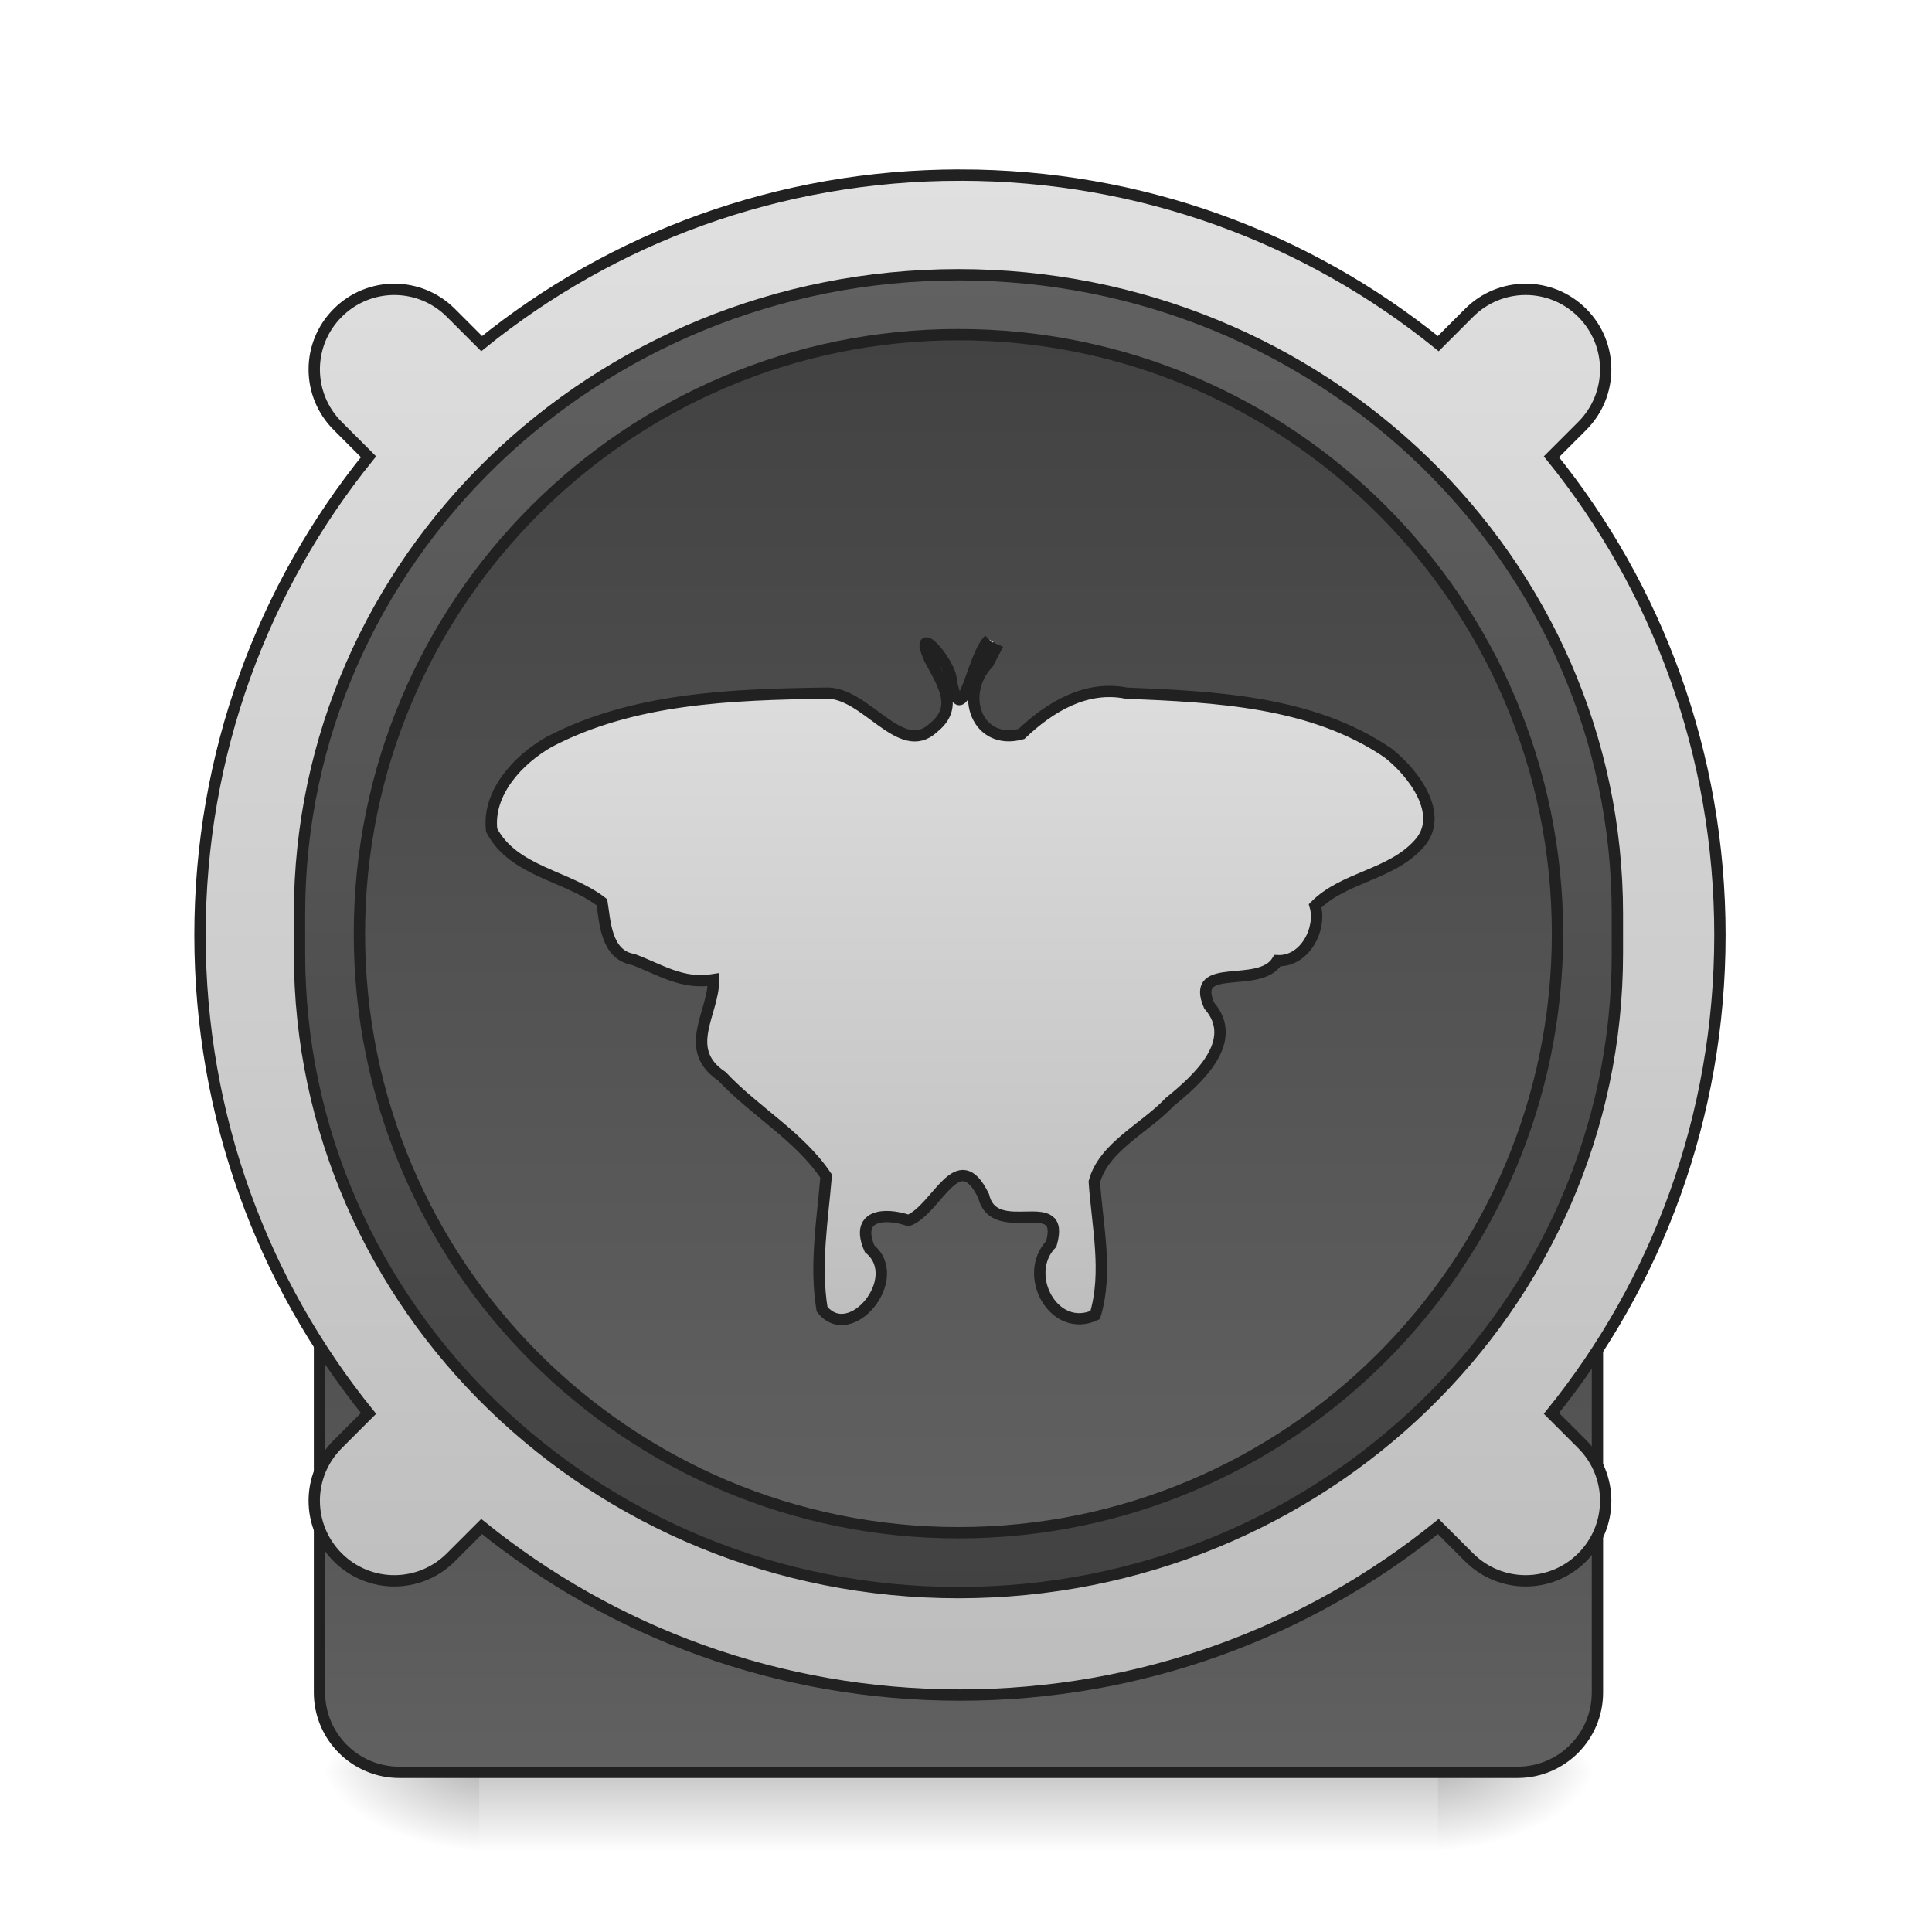 <svg xmlns="http://www.w3.org/2000/svg" width="512pt" height="512pt" viewBox="0 0 512 512"><defs><linearGradient id="a" gradientUnits="userSpaceOnUse" x1="254" y1="222.917" x2="254" y2="249.375" gradientTransform="matrix(1 0 0 1 0 241.481)"><stop offset="0" stop-opacity=".275"/><stop offset="1" stop-opacity="0"/></linearGradient><radialGradient id="b" gradientUnits="userSpaceOnUse" cx="450.909" cy="189.579" fx="450.909" fy="189.579" r="21.167" gradientTransform="matrix(0 -1.25 -2.25 0 802.337 1038.694)"><stop offset="0" stop-opacity=".314"/><stop offset=".222" stop-opacity=".275"/><stop offset="1" stop-opacity="0"/></radialGradient><radialGradient id="c" gradientUnits="userSpaceOnUse" cx="450.909" cy="189.579" fx="450.909" fy="189.579" r="21.167" gradientTransform="matrix(0 1.25 2.25 0 -294.289 -99.27)"><stop offset="0" stop-opacity=".314"/><stop offset=".222" stop-opacity=".275"/><stop offset="1" stop-opacity="0"/></radialGradient><radialGradient id="d" gradientUnits="userSpaceOnUse" cx="450.909" cy="189.579" fx="450.909" fy="189.579" r="21.167" gradientTransform="matrix(0 -1.25 2.25 0 -294.289 1038.694)"><stop offset="0" stop-opacity=".314"/><stop offset=".222" stop-opacity=".275"/><stop offset="1" stop-opacity="0"/></radialGradient><radialGradient id="e" gradientUnits="userSpaceOnUse" cx="450.909" cy="189.579" fx="450.909" fy="189.579" r="21.167" gradientTransform="matrix(0 1.25 -2.25 0 802.337 -99.271)"><stop offset="0" stop-opacity=".314"/><stop offset=".222" stop-opacity=".275"/><stop offset="1" stop-opacity="0"/></radialGradient><linearGradient id="f" gradientUnits="userSpaceOnUse" x1="254" y1="254.667" x2="254" y2="32.417"><stop offset="0" stop-color="#616161"/><stop offset="1" stop-color="#424242"/></linearGradient><linearGradient id="g" gradientUnits="userSpaceOnUse" x1="960" y1="1695.118" x2="960" y2="175.118"><stop offset="0" stop-color="#bdbdbd"/><stop offset="1" stop-color="#e0e0e0"/></linearGradient><linearGradient id="h" gradientUnits="userSpaceOnUse" x1="254" y1="-142.208" x2="254" y2="207.042"><stop offset="0" stop-color="#616161"/><stop offset="1" stop-color="#424242"/></linearGradient><linearGradient id="i" gradientUnits="userSpaceOnUse" x1="243.417" y1="-126.333" x2="243.417" y2="191.167"><stop offset="0" stop-color="#424242"/><stop offset="1" stop-color="#616161"/></linearGradient><linearGradient id="j" gradientUnits="userSpaceOnUse" x1="49.832" y1="92.882" x2="49.832" y2="20.755" gradientTransform="translate(0 4.59)"><stop offset="0" stop-color="#bdbdbd"/><stop offset="1" stop-color="#e0e0e0"/></linearGradient></defs><path d="M127.012 469.71h254.023v21.169H127.012zm0 0" fill="url(#a)"/><path d="M381.035 469.71h42.34v-21.167h-42.34zm0 0" fill="url(#b)"/><path d="M127.012 469.71H84.676v21.169h42.336zm0 0" fill="url(#c)"/><path d="M127.012 469.71H84.676v-21.167h42.336zm0 0" fill="url(#d)"/><path d="M381.035 469.71h42.34v21.169h-42.34zm0 0" fill="url(#e)"/><path d="M105.834 32.418h296.335c11.686 0 21.166 9.475 21.166 21.166V233.5c0 11.69-9.48 21.166-21.166 21.166H105.834c-11.69 0-21.166-9.476-21.166-21.166V53.584c0-11.69 9.475-21.166 21.166-21.166zm0 0" transform="matrix(1 0 0 1 0 215.02)" fill="url(#f)" stroke-width="3" stroke-linecap="round" stroke="#212121"/><path d="M959.997 175.111c-181.577 0-347.89 63.05-478.33 168.542l-30.78-30.794c-31.34-31.34-81.798-31.34-113.139 0-31.34 31.34-31.34 81.798 0 113.139l30.78 30.794C263.05 587.232 200 753.53 200 935.122c0 181.577 63.05 347.89 168.527 478.33l-30.78 30.78c-31.34 31.34-31.34 81.798 0 113.139 31.34 31.34 81.799 31.34 113.139 0l30.78-30.78c130.44 105.478 296.753 168.528 478.33 168.528s347.89-63.05 478.33-168.528l30.795 30.78c31.34 31.34 81.798 31.34 113.138 0 31.326-31.34 31.326-81.798 0-113.139l-30.794-30.78c105.477-130.44 168.527-296.753 168.527-478.33 0-181.592-63.05-347.89-168.527-478.33l30.794-30.794c31.326-31.34 31.326-81.799 0-113.14-31.34-31.34-81.798-31.34-113.138 0l-30.795 30.795c-130.44-105.492-296.753-168.542-478.33-168.542zm0 0" transform="matrix(.265 0 0 .265 0 0)" fill="url(#g)" stroke-width="11.339" stroke-linecap="round" stroke="#212121"/><path d="M254-142.21c96.443 0 174.623 75.813 174.623 169.335V37.71c0 93.519-78.18 169.332-174.624 169.332-96.44 0-174.624-75.813-174.624-169.332V27.125C79.375-66.397 157.56-142.21 254-142.21zm0 0" transform="matrix(1 0 0 1 0 215.02)" fill="url(#h)" stroke-width="3" stroke-linecap="round" stroke="#212121"/><path d="M254-126.333c87.674 0 158.75 71.076 158.75 158.75 0 87.676-71.076 158.751-158.75 158.751-87.676 0-158.751-71.075-158.751-158.75s71.075-158.75 158.75-158.75zm0 0" transform="matrix(1 0 0 1 0 215.02)" fill="url(#i)" stroke-width="3" stroke-linecap="round" stroke="#212121"/><path d="M52.857 27.314c-1.686 1.642-2.666 9.573-3.741 4.165-.01-1.898-3.877-6.177-2.13-2.202 1.33 2.533 2.89 4.838.373 6.876-3.251 3.138-6.73-3.716-10.721-3.463-9.216.137-18.946.47-27.25 4.905-3.06 1.778-6.08 5.086-5.656 8.844 2.154 4.188 7.513 4.557 10.89 7.236.299 1.901.386 5.278 3.079 5.733 2.605.98 4.849 2.563 7.937 2.03.04 3.34-3.167 6.978.834 9.703 3.243 3.518 7.646 6 10.29 10.016-.367 4.424-1.124 8.927-.405 13.345 2.798 3.603 8.225-3.121 4.698-6.057-1.45-3.37 1.352-3.688 3.846-2.842 2.854-1.158 4.862-7.807 7.414-2.443 1.07 4.54 8.192-.528 6.671 4.797-2.92 3.075.255 9.064 4.34 7.138 1.273-4.315.206-8.954-.083-13.368.907-3.508 5.01-5.388 7.427-8.002 2.712-2.233 6.997-6.099 3.906-9.693-1.932-4.554 4.981-1.535 6.75-4.5 2.723.123 4.374-3.213 3.718-5.5 2.802-2.89 7.469-3.081 10.22-6.187 2.687-2.924-.56-7.205-3.022-9.15-7.49-5.204-17.04-5.632-25.857-6.008-4.002-.802-7.57 1.42-10.34 4.096-4.384 1.223-6.216-3.978-3.286-7.1.315-.637.641-1.27.973-1.9" transform="matrix(2.684 0 0 2.641 120.272 97.359)" fill-rule="evenodd" fill="url(#j)" stroke-width="1.127" stroke="#212121"/></svg>
